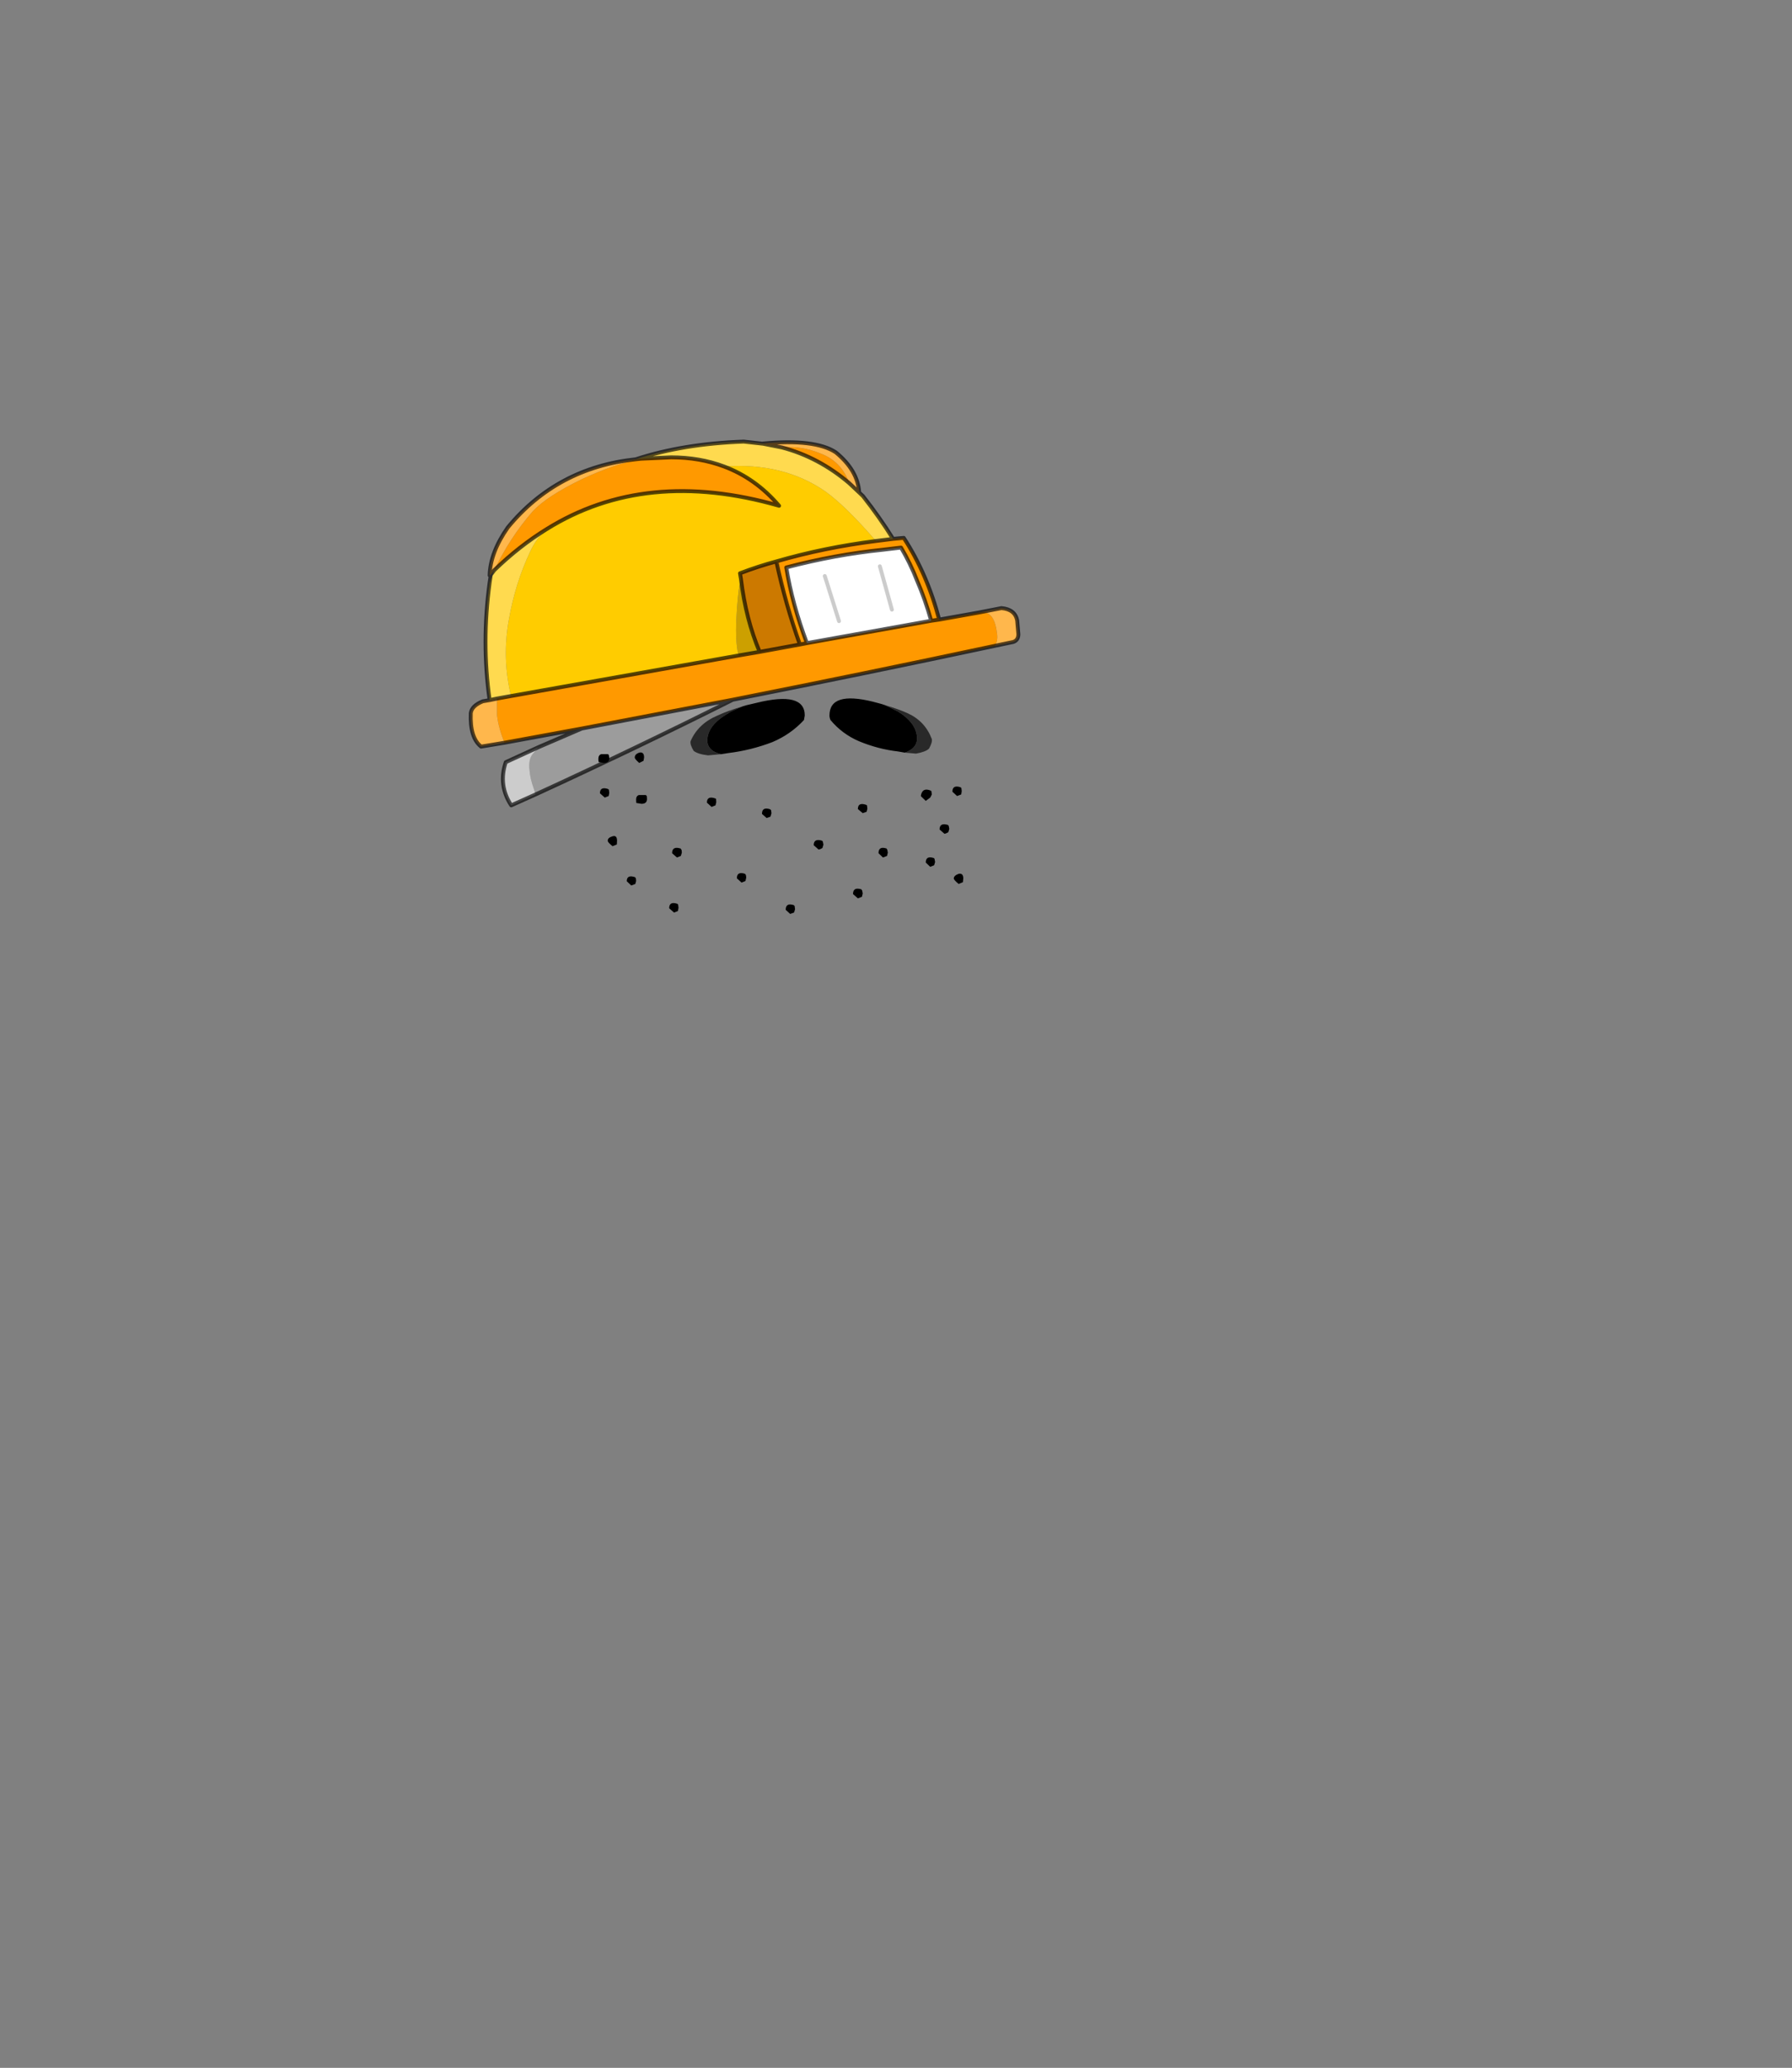 <?xml version="1.0" encoding="UTF-8" standalone="no"?>
<svg xmlns:xlink="http://www.w3.org/1999/xlink" height="531.5px" width="460.6px" xmlns="http://www.w3.org/2000/svg">
  <rect width="100%" height="100%" fill="#808080" stroke="none"/>
  <g transform="matrix(1.0, 0.0, 0.0, 1.0, 193.65, 334.05)">
    <use height="121.9" transform="matrix(1.0, 0.0, 0.0, 1.0, -73.15, -221.05)" width="141.75" xlink:href="#shape0"/>
  </g>
  <defs>
    <g id="shape0" transform="matrix(1.0, 0.0, 0.0, 1.0, 73.15, 221.05)">
      <path d="M24.65 -209.85 Q22.6 -215.55 17.1 -217.55 12.35 -219.5 7.3 -219.05 L2.5 -220.0 2.4 -220.05 Q15.8 -221.3 21.15 -217.8 26.8 -213.2 27.2 -207.45 L24.65 -209.85 M57.85 -176.6 L63.75 -177.75 Q67.25 -177.45 67.8 -174.55 L68.1 -171.05 Q68.1 -169.5 66.8 -169.05 L62.05 -168.05 Q62.9 -169.35 62.6 -171.3 62.1 -175.9 59.7 -176.6 L57.85 -176.6 M-63.95 -143.15 L-70.0 -142.15 Q-72.9 -144.45 -72.65 -150.75 -72.4 -152.65 -69.55 -153.8 L-67.8 -154.1 -65.9 -154.5 -65.9 -150.25 Q-65.5 -146.8 -63.95 -143.15 M-67.5 -186.3 L-67.8 -186.15 Q-67.65 -192.0 -63.15 -198.45 -50.5 -213.85 -30.25 -216.0 L-28.85 -216.15 Q-35.85 -214.75 -44.05 -210.9 -53.05 -206.55 -56.7 -202.65 -62.55 -195.95 -66.6 -187.5 L-67.5 -186.3" fill="#ffb74c" fill-rule="evenodd" stroke="none"/>
      <path d="M7.3 -219.05 Q12.35 -219.5 17.1 -217.55 22.6 -215.55 24.65 -209.85 16.8 -216.55 7.3 -219.05 M62.05 -168.05 Q28.75 -160.95 -5.3 -154.2 L-44.1 -146.8 -63.95 -143.15 Q-65.5 -146.8 -65.9 -150.25 L-65.9 -154.5 -62.3 -155.15 -3.65 -165.6 1.6 -166.5 11.95 -168.4 Q8.3 -178.55 5.9 -189.75 18.1 -193.3 31.5 -195.0 L35.9 -195.55 38.65 -195.8 Q44.7 -186.45 47.75 -174.8 L45.7 -174.5 47.75 -174.8 57.85 -176.6 59.7 -176.6 Q62.1 -175.9 62.6 -171.3 62.9 -169.35 62.05 -168.05 M13.75 -168.75 L11.95 -168.4 13.75 -168.75 45.7 -174.5 Q44.1 -180.15 42.05 -184.85 40.35 -189.25 37.95 -193.3 L37.45 -193.25 33.25 -192.75 Q21.0 -191.5 8.45 -188.2 9.95 -178.85 13.75 -168.75 M-7.55 -214.15 Q0.6 -211.1 6.6 -204.05 -27.7 -213.9 -53.15 -198.05 -60.2 -193.7 -66.6 -187.5 -62.55 -195.95 -56.7 -202.65 -53.05 -206.55 -44.05 -210.9 -35.85 -214.75 -28.85 -216.15 L-21.15 -216.5 Q-13.8 -216.5 -7.55 -214.15" fill="#ff9900" fill-rule="evenodd" stroke="none"/>
      <path d="M24.65 -209.85 L27.2 -207.45 28.15 -206.55 Q32.4 -201.15 35.9 -195.55 L31.5 -195.0 Q23.8 -203.9 18.55 -207.7 7.7 -215.25 -7.55 -214.15 -13.8 -216.5 -21.15 -216.5 L-28.85 -216.15 -30.25 -216.0 Q-18.05 -220.0 -2.5 -220.55 L2.5 -220.0 7.3 -219.05 Q16.8 -216.55 24.65 -209.85 M-67.8 -154.1 Q-69.9 -168.95 -67.8 -184.3 L-66.6 -187.5 Q-60.2 -193.7 -53.15 -198.05 -55.85 -195.65 -57.4 -192.2 -61.2 -184.2 -62.85 -174.8 -64.65 -164.9 -62.3 -155.15 L-65.9 -154.5 -67.8 -154.1" fill="#ffda4f" fill-rule="evenodd" stroke="none"/>
      <path d="M13.75 -168.75 Q9.95 -178.85 8.45 -188.2 21.0 -191.5 33.25 -192.75 L37.45 -193.25 37.95 -193.3 Q40.35 -189.25 42.05 -184.85 44.1 -180.15 45.7 -174.5 L13.75 -168.75 M35.6 -177.35 L32.5 -188.5 35.6 -177.35 M22.0 -174.4 L18.35 -186.0 22.0 -174.4" fill="#ffffff" fill-rule="evenodd" stroke="none"/>
      <path d="M5.9 -189.75 Q8.3 -178.55 11.95 -168.4 L1.6 -166.5 Q-1.95 -174.9 -3.2 -185.2 L-3.45 -186.7 Q1.25 -188.5 5.9 -189.75" fill="#cc7900" fill-rule="evenodd" stroke="none"/>
      <path d="M31.5 -195.0 Q18.1 -193.3 5.9 -189.75 1.25 -188.5 -3.45 -186.7 L-3.2 -185.2 Q-3.8 -183.45 -4.2 -177.9 -4.7 -171.4 -4.2 -167.65 -4.0 -165.95 -3.65 -165.6 L-62.3 -155.15 Q-64.65 -164.9 -62.85 -174.8 -61.2 -184.2 -57.4 -192.2 -55.85 -195.65 -53.15 -198.05 -27.7 -213.9 6.6 -204.05 0.6 -211.1 -7.55 -214.15 7.7 -215.25 18.55 -207.7 23.8 -203.9 31.5 -195.0" fill="#ffcc00" fill-rule="evenodd" stroke="none"/>
      <path d="M-3.65 -165.6 Q-4.0 -165.95 -4.2 -167.65 -4.7 -171.4 -4.2 -177.9 -3.8 -183.45 -3.2 -185.2 -1.95 -174.9 1.6 -166.5 L-3.65 -165.6" fill="#cca000" fill-rule="evenodd" stroke="none"/>
      <path d="M-5.3 -154.2 Q-30.1 -141.75 -56.0 -129.85 L-56.45 -131.35 Q-57.4 -133.95 -57.55 -136.15 -57.85 -138.7 -56.85 -140.1 L-55.25 -142.0 -44.1 -146.8 -5.3 -154.2" fill="#9c9c9c" fill-rule="evenodd" stroke="none"/>
      <path d="M-56.0 -129.85 L-62.25 -127.05 Q-65.65 -132.25 -63.65 -138.15 L-55.25 -142.0 -56.85 -140.1 Q-57.85 -138.7 -57.55 -136.15 -57.4 -133.95 -56.45 -131.35 L-56.0 -129.85" fill="#cccccc" fill-rule="evenodd" stroke="none"/>
      <path d="M24.65 -209.85 L27.2 -207.45 Q26.8 -213.2 21.15 -217.8 15.8 -221.3 2.4 -220.05 L2.5 -220.0 7.3 -219.05 Q16.8 -216.55 24.65 -209.85 M35.9 -195.55 Q32.4 -201.15 28.15 -206.55 L27.2 -207.45 M57.85 -176.6 L63.75 -177.75 Q67.25 -177.45 67.8 -174.55 L68.1 -171.05 Q68.1 -169.5 66.8 -169.05 L62.05 -168.05 Q28.75 -160.95 -5.3 -154.2 -30.1 -141.75 -56.0 -129.85 L-62.25 -127.05 Q-65.65 -132.25 -63.65 -138.15 L-55.25 -142.0 -44.1 -146.8 -63.95 -143.15 -70.0 -142.15 Q-72.9 -144.45 -72.65 -150.75 -72.4 -152.65 -69.55 -153.8 L-67.8 -154.1 Q-69.9 -168.95 -67.8 -184.3 L-67.5 -186.3 -67.8 -186.15 Q-67.65 -192.0 -63.15 -198.45 -50.5 -213.85 -30.25 -216.0 -18.05 -220.0 -2.5 -220.55 L2.5 -220.0 M45.7 -174.5 L47.75 -174.8 Q44.7 -186.45 38.65 -195.8 L35.9 -195.55 31.5 -195.0 Q18.1 -193.3 5.9 -189.75 8.3 -178.55 11.95 -168.4 L13.75 -168.75 Q9.95 -178.85 8.45 -188.2 21.0 -191.5 33.25 -192.75 L37.45 -193.25 37.95 -193.3 Q40.35 -189.25 42.05 -184.85 44.1 -180.15 45.7 -174.5 L13.75 -168.75 M47.75 -174.8 L57.85 -176.6 M1.6 -166.5 L11.95 -168.4 M-7.55 -214.15 Q0.6 -211.1 6.6 -204.05 -27.7 -213.9 -53.15 -198.05 -60.2 -193.7 -66.6 -187.5 L-67.5 -186.3 M-62.3 -155.15 L-3.65 -165.6 1.6 -166.5 Q-1.95 -174.9 -3.2 -185.2 L-3.45 -186.7 Q1.25 -188.5 5.9 -189.75 M-7.55 -214.15 Q-13.8 -216.5 -21.15 -216.5 L-28.85 -216.15 -30.25 -216.0 M-67.8 -154.1 L-65.9 -154.5 -62.3 -155.15 M-5.3 -154.2 L-44.1 -146.8" fill="none" stroke="#000000" stroke-linecap="round" stroke-linejoin="round" stroke-opacity="0.663" stroke-width="1.0"/>
      <path d="M32.5 -188.5 L35.6 -177.35 M18.35 -186.0 L22.0 -174.4" fill="none" stroke="#000000" stroke-linecap="round" stroke-linejoin="round" stroke-opacity="0.2" stroke-width="1.0"/>
      <path d="M33.85 -152.8 Q37.3 -151.8 39.7 -150.7 44.15 -148.65 45.85 -144.1 46.05 -143.3 45.15 -141.65 44.3 -140.8 41.8 -140.35 L38.9 -140.6 Q39.95 -140.95 40.65 -141.5 42.05 -142.5 42.05 -144.25 42.05 -148.1 37.2 -151.15 L33.85 -152.8 M-8.3 -140.2 L-11.65 -139.9 Q-14.25 -140.2 -15.35 -141.05 -16.35 -142.7 -16.15 -143.55 -14.2 -148.05 -9.2 -150.15 -6.5 -151.4 -2.75 -152.5 -6.05 -151.1 -6.4 -150.75 -11.85 -147.65 -11.85 -143.7 -11.85 -142.0 -10.25 -140.95 -9.45 -140.5 -8.3 -140.2" fill="#292929" fill-rule="evenodd" stroke="none"/>
      <path d="M38.9 -140.6 L37.2 -140.9 Q32.0 -141.5 27.1 -143.55 22.8 -145.4 19.8 -149.0 19.55 -149.6 19.55 -150.15 19.55 -156.45 30.7 -153.7 L32.95 -153.1 33.85 -152.8 37.2 -151.15 Q42.05 -148.1 42.05 -144.25 42.05 -142.5 40.65 -141.5 39.95 -140.95 38.9 -140.6 M-2.75 -152.5 L-1.75 -152.8 0.8 -153.4 Q13.2 -156.45 13.2 -150.15 L13.0 -149.0 Q9.6 -145.3 4.85 -143.3 -0.65 -141.2 -6.4 -140.5 L-8.3 -140.2 Q-9.45 -140.5 -10.25 -140.95 -11.85 -142.0 -11.85 -143.7 -11.85 -147.65 -6.4 -150.75 -6.05 -151.1 -2.75 -152.5 M29.3 -126.2 L29.1 -125.4 28.1 -125.05 26.85 -126.1 Q26.85 -127.9 28.95 -127.2 L29.2 -127.05 29.3 -126.2 M4.55 -125.8 L4.65 -125.05 4.4 -124.15 3.4 -123.8 2.2 -124.85 Q2.2 -126.75 4.3 -126.05 L4.55 -125.8 M17.75 -116.1 Q17.2 -115.75 16.75 -115.7 L15.5 -116.8 Q15.5 -118.65 17.7 -117.95 L17.85 -117.7 18.0 -116.95 17.75 -116.1 M8.3 -100.2 Q8.3 -102.1 10.4 -101.4 L10.6 -101.15 10.7 -100.35 10.45 -99.5 9.45 -99.15 8.3 -100.2 M34.55 -114.9 L34.35 -114.05 33.3 -113.65 32.15 -114.75 Q32.15 -116.65 34.25 -115.95 34.25 -115.75 34.4 -115.7 L34.55 -114.9 M27.9 -103.55 L26.85 -103.15 25.6 -104.25 Q25.6 -106.15 27.8 -105.45 27.8 -105.25 27.95 -105.2 L28.1 -104.4 27.9 -103.55 M45.85 -129.85 L45.45 -129.05 44.3 -128.2 43.05 -129.4 Q43.05 -129.9 43.35 -130.45 43.95 -131.5 45.55 -130.85 L45.75 -130.7 45.85 -129.85 M53.25 -131.7 L53.45 -131.5 53.55 -130.7 53.4 -129.85 52.35 -129.45 51.15 -130.55 Q51.15 -132.4 53.25 -131.7 M49.1 -119.75 L47.85 -120.85 Q47.85 -122.7 50.05 -122.0 L50.2 -121.75 50.35 -121.0 50.1 -120.15 Q49.55 -119.8 49.1 -119.75 M46.55 -113.3 L46.7 -112.5 46.45 -111.65 45.45 -111.25 44.3 -112.35 Q44.3 -114.2 46.4 -113.5 L46.55 -113.3 M52.75 -106.85 Q51.5 -107.9 51.5 -108.25 51.5 -109.0 52.75 -109.45 53.95 -109.7 53.95 -108.25 L53.85 -107.3 52.75 -106.85 M-11.95 -127.75 Q-11.95 -129.55 -9.85 -128.85 L-9.6 -128.7 -9.55 -127.85 -9.75 -127.05 -10.75 -126.65 -11.95 -127.75 M-28.1 -139.35 L-28.25 -138.5 -29.35 -137.95 Q-30.5 -138.95 -30.5 -139.35 -30.5 -140.2 -29.35 -140.6 -28.1 -140.9 -28.1 -139.35 M-38.45 -137.95 L-39.6 -138.15 Q-39.85 -138.0 -39.85 -139.0 -39.85 -139.95 -39.15 -140.2 L-37.35 -140.2 -37.15 -139.95 -37.05 -139.2 Q-37.05 -137.95 -38.45 -137.95 M-37.05 -130.25 L-37.2 -129.45 -38.2 -129.05 -39.45 -130.15 Q-39.45 -131.95 -37.35 -131.25 -37.35 -131.15 -37.15 -131.1 L-37.05 -130.25 M-29.45 -129.7 L-27.65 -129.7 -27.4 -129.45 -27.35 -128.7 Q-27.35 -127.45 -28.75 -127.45 L-30.0 -127.65 Q-30.15 -127.5 -30.15 -128.55 -30.15 -129.45 -29.45 -129.7 M-35.05 -117.95 L-35.1 -117.0 -36.2 -116.55 Q-37.45 -117.55 -37.45 -117.95 -37.45 -118.75 -36.2 -119.1 -35.05 -119.45 -35.05 -117.95 M-30.45 -108.6 L-30.3 -108.45 Q-30.15 -108.25 -30.15 -107.6 L-30.35 -106.85 -31.4 -106.45 -32.55 -107.55 Q-32.55 -109.3 -30.45 -108.6 M-21.65 -100.6 Q-21.65 -102.45 -19.55 -101.75 L-19.35 -101.55 -19.25 -100.75 -19.4 -99.9 -20.4 -99.5 -21.65 -100.6 M-18.4 -114.9 L-18.65 -114.05 -19.65 -113.65 -20.9 -114.75 Q-20.9 -116.65 -18.7 -115.95 L-18.55 -115.7 Q-18.4 -115.55 -18.4 -114.9 M-4.25 -108.3 Q-4.25 -110.15 -2.15 -109.45 L-2.0 -109.25 Q-1.85 -109.0 -1.85 -108.45 L-2.05 -107.6 -3.05 -107.2 -4.25 -108.3" fill="#000000" fill-rule="evenodd" stroke="none"/>
    </g>
  </defs>
</svg>
